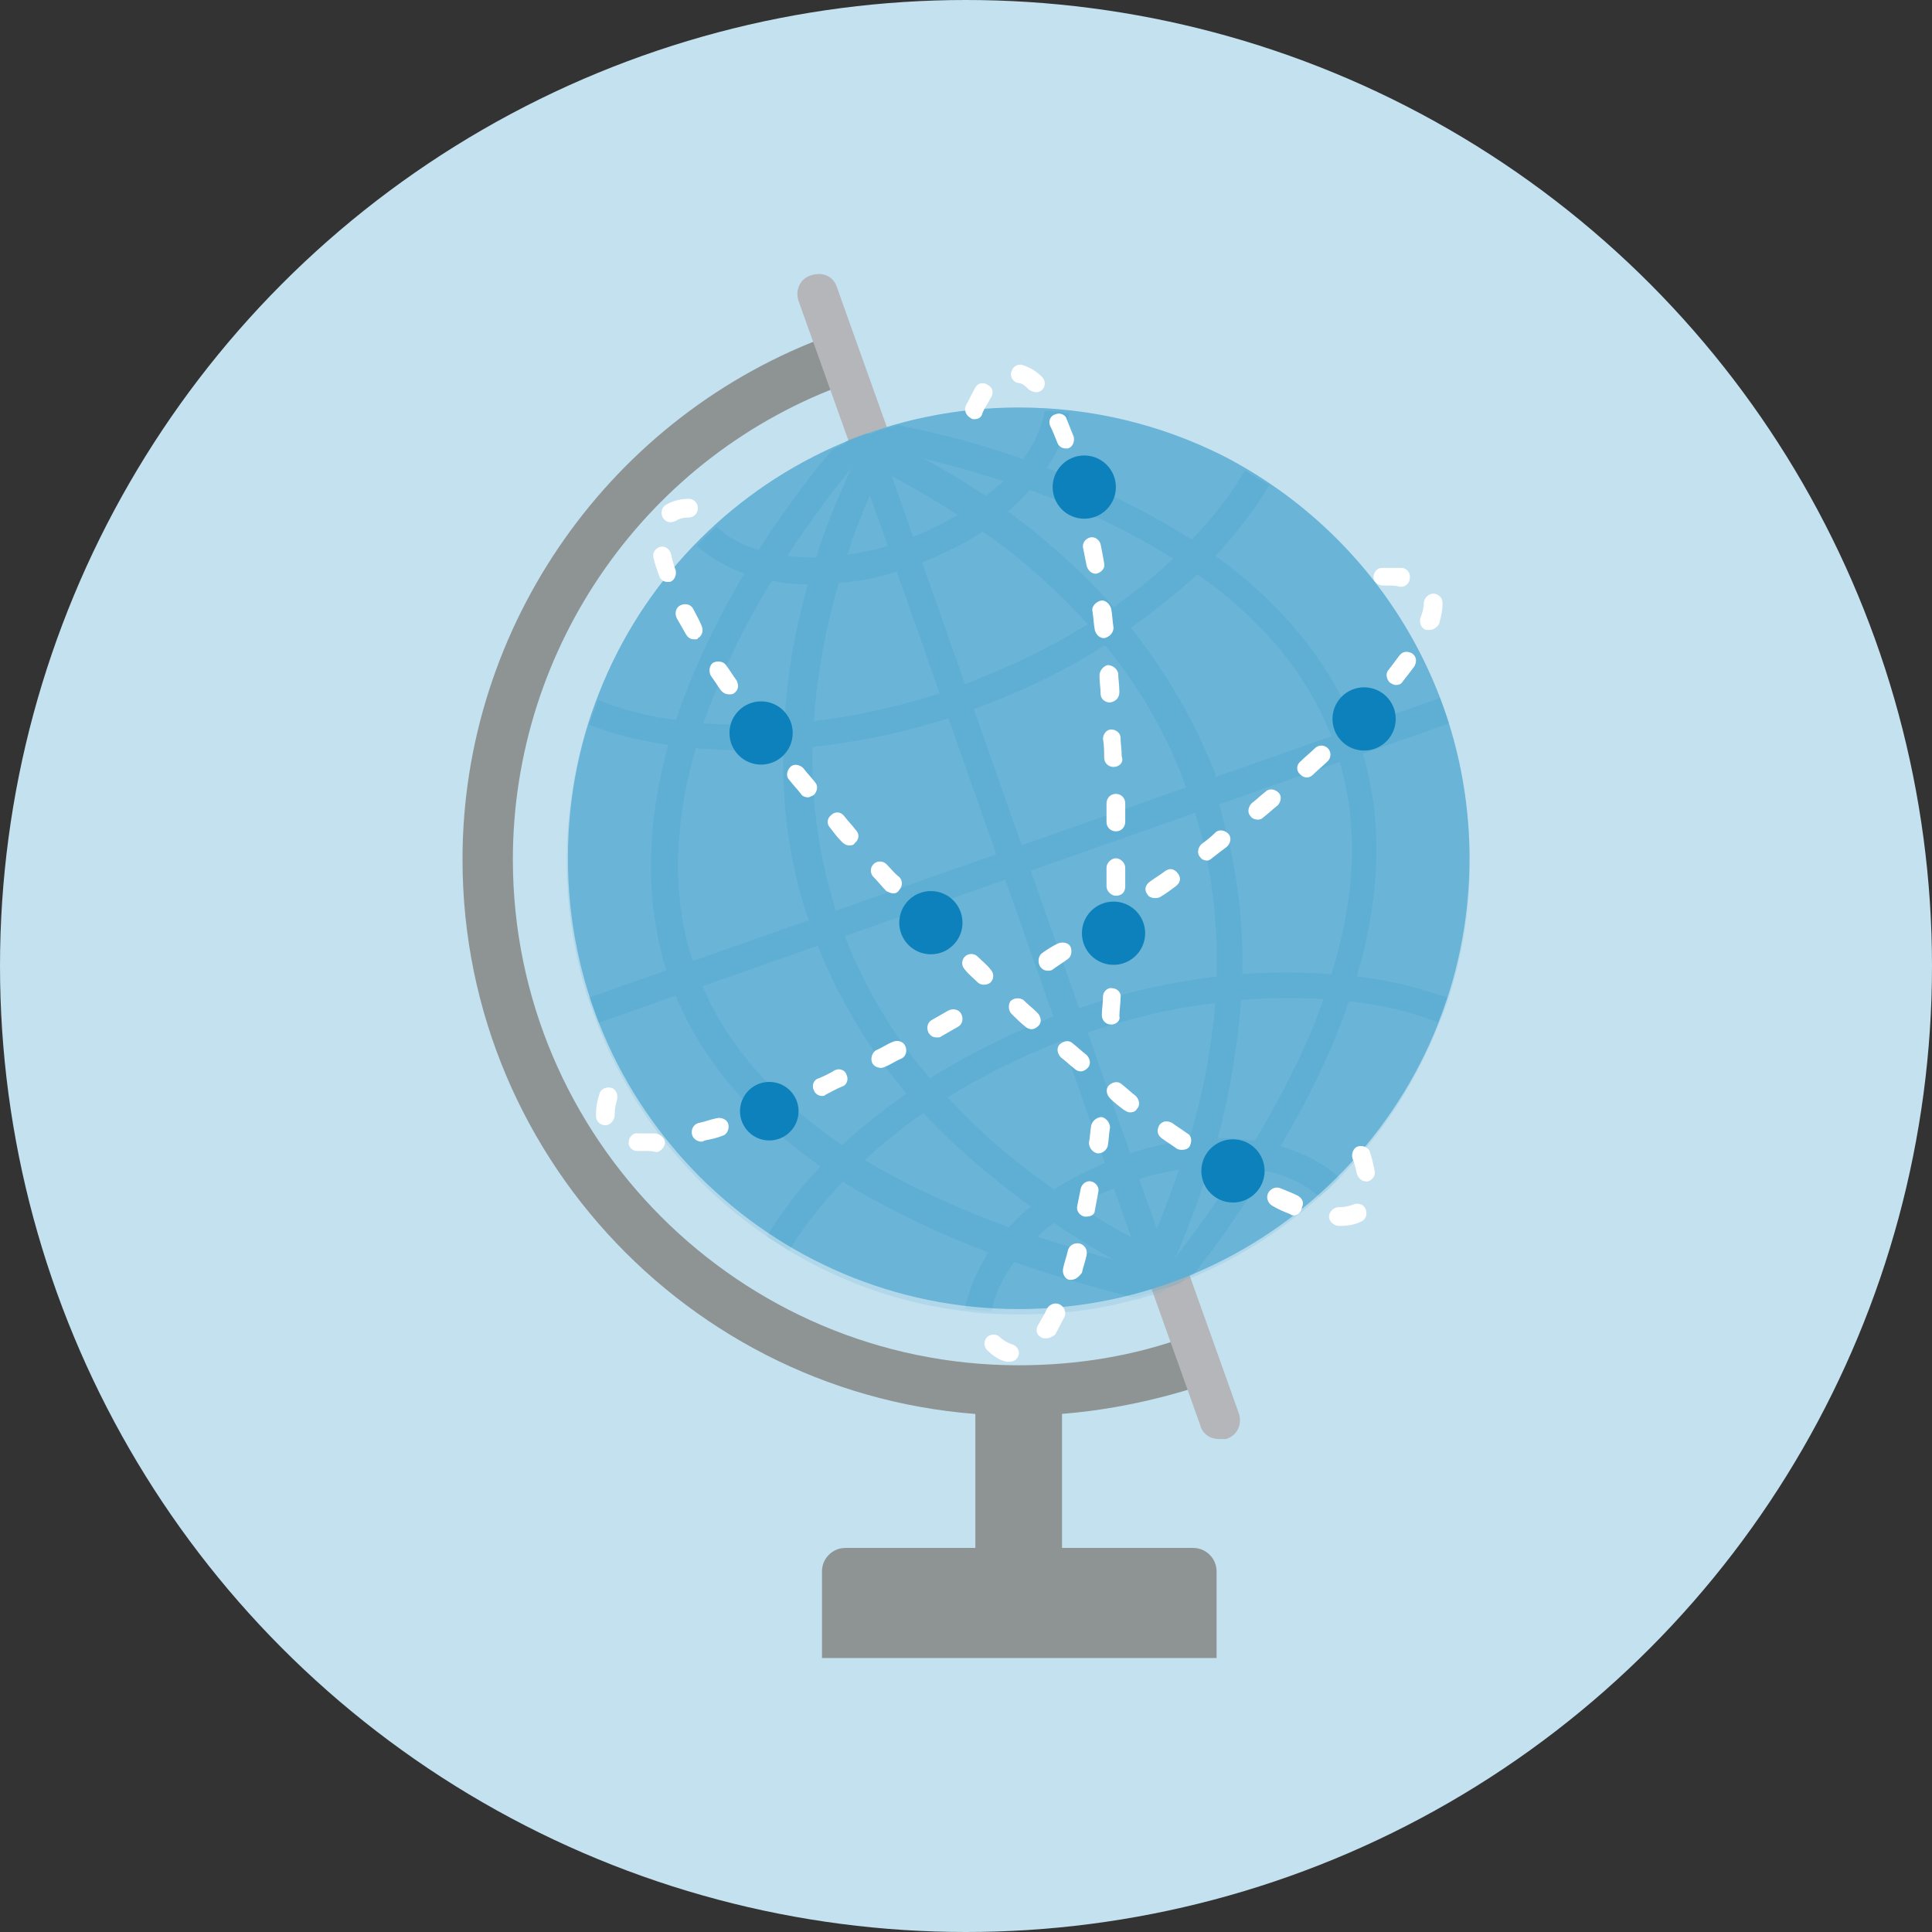 <?xml version="1.0" encoding="utf-8"?>
<!-- Generator: Adobe Illustrator 18.1.0, SVG Export Plug-In . SVG Version: 6.00 Build 0)  -->
<!DOCTYPE svg PUBLIC "-//W3C//DTD SVG 1.1//EN" "http://www.w3.org/Graphics/SVG/1.1/DTD/svg11.dtd">
<svg version="1.1" id="Layer_1" xmlns="http://www.w3.org/2000/svg" xmlns:xlink="http://www.w3.org/1999/xlink" x="0px" y="0px"
	 viewBox="0 0 165 165" enable-background="new 0 0 165 165" xml:space="preserve">
<rect x="0" y="0" width="165" height="165" fill="#333333" stroke="none"/>
<g>
	<g>
		<circle fill="#C3E1EF" cx="82.5" cy="82.5" r="82.5"/>
	</g>
</g>
<g>
	<g>
		<g>
			<g>
				<g>
					<g>
						<g>
							<path fill="#8E9394" d="M87,120.9c-26.2,0-47.5-21.3-47.5-47.5c0-20,12.7-38,31.5-44.8l1.5,4.1
								c-17.2,6.1-28.7,22.5-28.7,40.7c0,23.8,19.4,43.2,43.2,43.2c5,0,9.9-0.8,14.5-2.5l1.5,4.1C97.9,119.9,92.5,120.9,87,120.9z"
								/>
						</g>
					</g>
				</g>
				<g>
					<g>
						<rect x="83.3" y="118.3" fill="#8E9394" width="7.4" height="13.9"/>
					</g>
				</g>
				<g>
					<g>
						<path fill="#8E9394" d="M103.8,141.6H70.2v-7.4c0-1.1,0.9-2,2-2h29.7c1.1,0,2,0.9,2,2V141.6z"/>
					</g>
				</g>
				<g>
					<g>
						<path fill="#B5B6B9" d="M104.1,122.9c-0.7,0-1.4-0.4-1.6-1.2L68.2,25.7c-0.3-0.9,0.1-1.9,1.1-2.2s1.9,0.1,2.2,1.1l34.3,96.1
							c0.3,0.9-0.1,1.9-1.1,2.2C104.5,122.9,104.3,122.9,104.1,122.9z"/>
					</g>
				</g>
				<g>
					<g>
						<path fill="#69B4D7" d="M104.4,38.9c12.5,6.4,21.1,19.4,21.1,34.4c0,21.3-17.3,38.5-38.5,38.5S48.5,94.6,48.5,73.3
							S65.7,34.8,87,34.8C93.3,34.8,99.2,36.3,104.4,38.9"/>
					</g>
				</g>
			</g>
			<g opacity="0.2">
				<g>
					<g>
						<g>
							<path fill="#69B4D7" d="M123.3,60.8c0.1,0.4,0.3,0.7,0.4,1.1c2.5,7.9,2.4,16,0,23.4c-0.2,0.7-0.5,1.4-0.8,2.1
								c-1.9,4.9-4.8,9.4-8.5,13.2c-0.5,0.5-1.1,1.1-1.7,1.6c-3.1,2.8-6.8,5.2-10.9,6.9c0,0,0,0,0,0c-0.2,0.1-0.5,0.2-0.7,0.3
								c-0.2,0.1-0.4,0.2-0.6,0.3c-0.2,0.1-0.5,0.2-0.7,0.3c-0.1,0-0.1,0-0.2,0.1l0,0c0,0-0.1,0-0.1,0.1c-0.1,0-0.1,0-0.2,0.1
								c-0.1,0-0.1,0.1-0.2,0.1c-0.2,0.1-0.5,0.2-0.7,0.2c-0.2,0.1-0.5,0.1-0.7,0.2c-0.3,0.1-0.5,0.2-0.8,0.2c0,0,0,0,0,0
								c-4,1.1-8,1.4-12,1.2c-0.8,0-1.5-0.1-2.3-0.2c-5.3-0.6-10.3-2.3-14.9-5c-0.7-0.4-1.3-0.8-1.9-1.2C59.2,101.4,54,95.1,51,87.4
								c-0.1-0.4-0.3-0.7-0.4-1.1c-0.1-0.4-0.3-0.7-0.4-1.1c-2.5-7.9-2.3-16,0-23.4c0.2-0.7,0.5-1.4,0.8-2.1
								c1.9-4.9,4.8-9.4,8.5-13.2c0.5-0.5,1.1-1.1,1.7-1.6c2.9-2.6,6.2-4.8,9.8-6.4c0.3-0.2,0.7-0.3,1.1-0.5
								c0.2-0.1,0.4-0.2,0.7-0.3c0.2-0.1,0.5-0.2,0.7-0.3c0.1,0,0.2-0.1,0.3-0.1c0,0,0,0,0,0c0,0,0,0,0,0c0.1,0,0.2-0.1,0.3-0.1
								c0.2-0.1,0.5-0.2,0.7-0.2c0.2-0.1,0.4-0.1,0.7-0.2c0.3-0.1,0.7-0.2,1-0.3c0,0,0,0,0,0c4.2-1.2,8.4-1.6,12.6-1.4
								c0.8,0,1.5,0.1,2.3,0.2c5.3,0.6,10.3,2.3,14.9,5c0.7,0.4,1.3,0.8,1.9,1.2c6.5,4.3,11.7,10.5,14.7,18.2
								C123.1,60,123.2,60.4,123.3,60.8z"/>
						</g>
					</g>
				</g>
				<g>
					<g>
						<g>
							
								<rect x="48.1" y="72.5" transform="matrix(-0.332 -0.943 0.943 -0.332 45.875 179.828)" fill="#3699C9" width="77.1" height="2.3"/>
						</g>
					</g>
				</g>
				<g>
					<g>
						<g>
							<path fill="#3699C9" d="M89.2,35.1c-0.2,1.4-0.9,2.9-1.9,4.2c-0.5,0.7-1.1,1.3-1.7,1.9c-0.6,0.5-1.2,1-1.8,1.5
								c-0.7,0.5-1.4,1-2.2,1.4c-1.1,0.6-2.2,1.2-3.5,1.7c-0.2,0.1-0.5,0.2-0.7,0.3c-0.5,0.2-1,0.3-1.5,0.5
								c-1.2,0.4-2.5,0.6-3.7,0.8c-0.9,0.1-1.7,0.2-2.6,0.2c-0.8,0-1.5,0-2.2-0.1c-0.9-0.1-1.7-0.3-2.5-0.5c-1.5-0.4-2.7-1.1-3.7-2
								c-0.6,0.5-1.1,1-1.7,1.6c1.1,1,2.5,1.8,4.1,2.4c0.8,0.3,1.5,0.5,2.4,0.6c0.9,0.2,1.9,0.3,2.9,0.3c0.8,0,1.7,0,2.5-0.1
								c1.7-0.1,3.4-0.4,5.2-1c0.5-0.1,1-0.3,1.5-0.5c0.2-0.1,0.5-0.2,0.7-0.3c1.8-0.7,3.4-1.5,4.8-2.4c0.7-0.5,1.4-1,2-1.5
								c0.8-0.7,1.6-1.4,2.2-2.1c0.6-0.6,1.1-1.3,1.5-1.9c1.1-1.6,1.8-3.2,2-4.8C90.7,35.2,90,35.1,89.2,35.1z"/>
						</g>
					</g>
				</g>
				<g>
					<g>
						<g>
							<path fill="#3699C9" d="M106.3,40.2c-1.2,2.1-2.8,4.1-4.6,6c-0.5,0.6-1.1,1.1-1.7,1.7c-1.6,1.5-3.4,2.9-5.4,4.3
								c-0.7,0.4-1.3,0.9-2,1.3c-3.1,1.9-6.5,3.5-10.1,4.9c-0.2,0.1-0.5,0.2-0.7,0.3c-0.5,0.2-1,0.3-1.5,0.5
								c-3.7,1.2-7.4,2-10.9,2.4c-0.8,0.1-1.6,0.2-2.4,0.2c-2.3,0.2-4.6,0.1-6.8,0c-0.8-0.1-1.6-0.2-2.4-0.3
								c-2.4-0.3-4.7-0.9-6.7-1.7c-0.3,0.7-0.5,1.4-0.8,2.1c2.1,0.8,4.4,1.4,6.8,1.7c0.8,0.1,1.6,0.2,2.4,0.3
								c2.4,0.2,4.9,0.3,7.4,0.1c0.8,0,1.6-0.1,2.4-0.2c3.8-0.4,7.8-1.2,11.8-2.5c0.5-0.2,1-0.3,1.5-0.5c0.2-0.1,0.5-0.2,0.7-0.3
								c3.9-1.4,7.6-3.2,10.9-5.3c0.7-0.4,1.3-0.9,2-1.3c2.1-1.5,4.1-3.1,5.9-4.7c0.6-0.5,1.1-1.1,1.7-1.7c1.8-2,3.4-4,4.6-6.1
								C107.6,41,107,40.6,106.3,40.2z"/>
						</g>
					</g>
				</g>
				<g>
					<g>
						<g>
							<path fill="#3699C9" d="M115.9,83.4c-0.8-0.1-1.6-0.2-2.4-0.2c-2.4-0.2-4.9-0.2-7.4,0c-0.8,0.1-1.6,0.1-2.3,0.2
								c-3.8,0.5-7.7,1.3-11.6,2.7c-0.2,0.1-0.5,0.2-0.7,0.2c-0.5,0.2-1,0.3-1.5,0.5c-3.8,1.5-7.4,3.3-10.6,5.3
								c-0.7,0.4-1.3,0.9-2,1.3c-2.1,1.5-4,3-5.7,4.6c-0.6,0.6-1.1,1.1-1.7,1.7c-1.8,1.9-3.3,3.9-4.5,5.9c0.6,0.4,1.3,0.8,1.9,1.2
								c1.2-2,2.7-3.9,4.5-5.8c0.5-0.6,1.1-1.1,1.7-1.7c1.6-1.5,3.3-2.9,5.2-4.2c0.6-0.4,1.3-0.9,2-1.3c3-1.9,6.3-3.5,9.8-4.9
								c0.5-0.2,1-0.4,1.5-0.5c0.2-0.1,0.5-0.2,0.7-0.2c3.6-1.2,7.2-2.1,10.7-2.5c0.8-0.1,1.6-0.2,2.4-0.3c2.3-0.2,4.6-0.2,6.8-0.1
								c0.8,0,1.6,0.1,2.4,0.2c2.8,0.3,5.4,0.9,7.7,1.8c0.3-0.7,0.5-1.4,0.8-2.1C121.3,84.4,118.7,83.7,115.9,83.4z"/>
						</g>
					</g>
				</g>
				<g>
					<g>
						<g>
							<path fill="#3699C9" d="M109.4,97.9c-0.8-0.2-1.6-0.4-2.4-0.5c-1-0.1-2-0.2-3-0.2c-0.8,0-1.6,0.1-2.5,0.2
								c-1.6,0.2-3.3,0.5-4.9,1.1c-0.2,0.1-0.5,0.2-0.7,0.2c-0.5,0.2-1,0.4-1.5,0.6c-1.6,0.7-3,1.4-4.4,2.3c-0.7,0.5-1.4,0.9-2,1.5
								c-0.8,0.6-1.5,1.3-2.1,2c-0.6,0.6-1.1,1.3-1.5,1.9c-1,1.6-1.7,3.2-2,4.8c0.8,0.1,1.5,0.2,2.3,0.2c0.2-1.4,0.9-2.8,1.9-4.2
								c0.5-0.6,1-1.3,1.7-1.9c0.5-0.5,1.1-1,1.7-1.5c0.7-0.5,1.4-1,2.1-1.4c0.9-0.6,2-1.1,3-1.5c0.5-0.2,1-0.4,1.5-0.6
								c0.2-0.1,0.5-0.2,0.7-0.2c1.1-0.4,2.3-0.6,3.4-0.8c0.9-0.1,1.7-0.2,2.5-0.3c0.8,0,1.6,0,2.4,0c0.9,0.1,1.7,0.2,2.5,0.4
								c1.9,0.4,3.4,1.2,4.6,2.2c0.6-0.5,1.1-1,1.7-1.6C113.1,99.4,111.4,98.5,109.4,97.9z"/>
						</g>
					</g>
				</g>
				<g>
					<g>
						<g>
							
								<rect x="48.5" y="72.4" transform="matrix(0.943 -0.332 0.332 0.943 -19.473 33.031)" fill="#3699C9" width="77.1" height="2.3"/>
						</g>
					</g>
				</g>
				<g>
					<g>
						<g>
							<path fill="#3699C9" d="M101.6,108.4l-0.5,1c-0.2,0.1-0.4,0.2-0.6,0.3l0,0l-0.9,0.3l0,0l0,0c-0.1,0-0.2-0.1-0.2-0.1
								c-0.1,0-0.1-0.1-0.2-0.1c-0.4-0.2-0.9-0.4-1.3-0.7c-0.2-0.1-0.4-0.2-0.6-0.3c-0.3-0.2-0.6-0.3-0.9-0.5
								c-2.2-1.2-4.4-2.5-6.3-3.8c-0.7-0.5-1.3-0.9-2-1.4c-3.4-2.5-6.5-5.1-9.1-7.9c-0.5-0.6-1-1.2-1.5-1.7
								c-3.3-3.9-5.8-8.1-7.6-12.6c-0.3-0.7-0.5-1.5-0.8-2.2c-0.1-0.4-0.3-0.8-0.4-1.2c-1.4-4.6-1.9-9.1-1.8-13.4
								c0-0.8,0-1.6,0.1-2.3c0.2-4.3,1-8.4,2-11.9c0.2-0.8,0.4-1.6,0.7-2.3c0.8-2.6,1.8-4.9,2.6-6.7c0.2-0.5,0.4-0.9,0.6-1.3
								c0.1-0.2,0.2-0.5,0.3-0.7c0.2-0.4,0.4-0.8,0.6-1.1c0.1-0.1,0.1-0.2,0.2-0.3c0,0,0,0,0,0l0,0l1.1-0.4l0,0
								c0.2-0.1,0.4-0.1,0.7-0.2l1,0.6c0,0-0.2,0.4-0.6,1c-0.1,0.1-0.1,0.2-0.2,0.3c-0.1,0.1-0.1,0.2-0.2,0.3
								c-0.2,0.4-0.5,0.9-0.7,1.5c-0.2,0.5-0.5,1-0.7,1.5c-0.7,1.5-1.4,3.3-2.1,5.4c-0.3,0.8-0.5,1.6-0.7,2.4
								c-1,3.4-1.8,7.4-2.1,11.7c-0.1,0.8-0.1,1.5-0.1,2.3c-0.1,4.1,0.4,8.5,1.7,12.9c0.1,0.4,0.2,0.7,0.3,1.1
								c0.2,0.7,0.5,1.5,0.8,2.2c1.7,4.3,4.1,8.4,7.3,12.1c0.5,0.6,1,1.2,1.6,1.7c2.6,2.8,5.6,5.4,9.1,7.8c0.7,0.5,1.4,1,2.1,1.4
								c1.4,0.9,3,1.9,4.6,2.7c0.5,0.3,1,0.6,1.5,0.8c0.5,0.3,1,0.5,1.5,0.8c0.1,0.1,0.2,0.1,0.3,0.2c0.1,0,0.1,0.1,0.2,0.1
								C100.7,107.9,101.2,108.1,101.6,108.4z"/>
						</g>
					</g>
				</g>
				<g>
					<g>
						<g>
							<path fill="#3699C9" d="M104.1,68.7c1.4,4.6,2.1,9.4,2,14.4c0,0.8,0,1.6-0.1,2.3c-0.3,3.8-0.9,7.7-2,11.8
								c-0.2,0.8-0.4,1.5-0.7,2.3c-0.7,2.4-1.6,4.7-2.6,7.2c-0.1,0.3-0.3,0.6-0.4,0.9c-0.1,0.2-0.2,0.4-0.3,0.6
								c-0.2,0.4-0.4,0.9-0.6,1.3c0,0.1-0.1,0.1-0.1,0.2c0,0.1-0.1,0.2-0.1,0.2c0,0,0,0,0,0l-0.9,0.3l0,0c-0.2,0.1-0.5,0.1-0.7,0.2
								l-1-0.5c0.2-0.5,0.4-0.9,0.6-1.4c0-0.1,0.1-0.2,0.1-0.2c0.1-0.1,0.1-0.2,0.2-0.4c0.2-0.5,0.5-1,0.7-1.6
								c0.2-0.5,0.5-1.1,0.7-1.6c0.7-1.7,1.3-3.4,1.9-5.1c0.3-0.8,0.5-1.6,0.8-2.4c1.2-4,1.9-7.9,2.2-11.7c0.1-0.8,0.1-1.6,0.1-2.4
								c0.1-4.9-0.5-9.5-1.9-13.9c-0.2-0.7-0.5-1.5-0.8-2.2c-0.1-0.4-0.3-0.7-0.4-1.1c-1.7-4.2-4-7.9-6.6-11c-0.5-0.6-1-1.2-1.5-1.8
								l0,0c-2.9-3.2-6-5.8-8.9-7.8c-0.7-0.5-1.4-1-2.1-1.4c-1.9-1.2-3.6-2.2-5.1-3c-0.5-0.3-1-0.5-1.5-0.8
								c-0.6-0.3-1.1-0.5-1.5-0.7c-0.1,0-0.2-0.1-0.3-0.1c-0.1-0.1-0.2-0.1-0.4-0.2c-0.7-0.3-1-0.4-1.1-0.4l0.4-1
								c0.2-0.1,0.4-0.2,0.7-0.3l0,0l1.1-0.4l0,0c0,0,0,0,0.1,0c0.1,0,0.2,0.1,0.3,0.1c0.3,0.1,0.7,0.3,1.2,0.5
								c0.2,0.1,0.4,0.2,0.7,0.3c0.4,0.2,0.8,0.4,1.3,0.6c1.8,0.9,4.1,2.2,6.5,3.8c0.6,0.4,1.3,0.9,2,1.4c2.9,2.1,6,4.8,8.9,8
								c0.5,0.6,1,1.2,1.5,1.8c2.6,3.3,5,7.1,6.8,11.4c0.2,0.4,0.3,0.8,0.5,1.2C103.7,67.3,103.9,68,104.1,68.7z"/>
						</g>
					</g>
				</g>
				<g>
					<g>
						<g>
							<path fill="#3699C9" d="M116.4,64.4c1.7,5.7,1.5,12.1-0.5,18.9c-0.2,0.7-0.4,1.5-0.7,2.2c-1.3,3.9-3.3,8.1-5.8,12.3
								c-0.4,0.7-0.8,1.4-1.2,2c-1.8,3-3.9,6-6.3,9.1c0,0,0,0,0,0c-0.2,0.1-0.5,0.2-0.7,0.3c-0.2,0.1-0.4,0.2-0.6,0.3l0,0l-0.7,0.3
								l-0.3-0.3l-0.2-0.2l-0.3-0.3c0.1-0.1,0.1-0.1,0.2-0.2c0.3-0.4,0.6-0.7,0.9-1.1c0.1-0.1,0.1-0.2,0.2-0.3
								c0.2-0.3,0.4-0.5,0.6-0.8c1.8-2.4,3.5-4.8,5-7.2c0.5-0.7,0.9-1.5,1.3-2.2c2.5-4.2,4.5-8.2,5.8-12.1c0.3-0.8,0.5-1.5,0.7-2.2
								c2-6.5,2.2-12.5,0.6-17.9c-0.2-0.8-0.5-1.5-0.7-2.2c0-0.1-0.1-0.1-0.1-0.2c-2.3-5.7-6.5-10.2-11.4-13.6
								c-0.6-0.5-1.3-0.9-2-1.3c-4-2.5-8.2-4.4-12.1-5.8l0,0c-0.8-0.3-1.6-0.6-2.4-0.8c-3.3-1.1-6.2-1.8-8.3-2.3
								c-0.5-0.1-1-0.2-1.4-0.3c-0.1,0-0.2,0-0.3-0.1c-0.6-0.1-1.1-0.2-1.3-0.2l0,0c-0.1,0-0.2,0-0.2,0l0-0.3l0.1-0.5l0-0.3l0.7-0.3
								l0,0c0.2-0.1,0.4-0.1,0.7-0.2c0.3-0.1,0.7-0.2,1-0.3c0,0,0,0,0,0c2.3,0.5,6.2,1.3,10.6,2.9c0.7,0.2,1.5,0.5,2.2,0.8
								c0.7,0.3,1.4,0.6,2.2,0.9c3.7,1.5,7.1,3.3,10.1,5.2c0.7,0.4,1.3,0.9,1.9,1.3c5.7,4.1,9.7,9,11.9,14.4c0,0.1,0.1,0.2,0.1,0.3
								C115.9,63,116.2,63.7,116.4,64.4z"/>
						</g>
					</g>
				</g>
				<g>
					<g>
						<g>
							<path fill="#3699C9" d="M99.3,109l-0.1,0.4l-0.1,0.3l-0.1,0.4l0,0l-0.7,0.3l0,0c-0.2,0.1-0.5,0.1-0.7,0.2
								c-0.3,0.1-0.5,0.2-0.8,0.2c0,0,0,0,0,0c-3.6-0.9-7-1.9-10.1-3c-0.7-0.3-1.5-0.5-2.2-0.8c-4.7-1.8-8.8-3.8-12.4-6
								c-0.7-0.4-1.3-0.8-1.9-1.3c-6-4.2-10.2-9.1-12.5-14.7c-0.3-0.7-0.6-1.5-0.8-2.2c0-0.1-0.1-0.2-0.1-0.3
								c-1.7-5.7-1.6-12.1,0.3-19c0.2-0.7,0.4-1.5,0.7-2.2c1.1-3.3,2.6-6.6,4.5-10.1c0.5-0.8,0.9-1.7,1.4-2.4c0.4-0.7,0.8-1.3,1.2-2
								c2.4-3.7,4.7-6.7,6.2-8.4c0.3-0.2,0.7-0.3,1.1-0.5c0.2-0.1,0.4-0.2,0.7-0.3l0,0l0.7-0.3l0,0l0.2,0.2l0.4,0.4l0.2,0.2
								c0,0,0,0.1-0.1,0.1l0,0c-0.2,0.2-0.5,0.5-0.9,1c-0.1,0.1-0.1,0.1-0.2,0.2c-0.3,0.3-0.6,0.7-1,1.2c-1.3,1.6-3,3.9-4.8,6.6l0,0
								c-0.4,0.7-0.9,1.4-1.3,2.1c-2.2,3.5-4.3,7.7-5.9,12.1c-0.3,0.7-0.5,1.5-0.7,2.2c-1.7,5.8-2.3,12.1-0.5,18
								c0,0.1,0,0.1,0.1,0.2c0.2,0.7,0.5,1.5,0.8,2.2c2.2,5.3,6.2,9.8,12,13.8c0.6,0.4,1.3,0.9,2,1.3c3.5,2.1,7.6,4,12.2,5.7
								c0.8,0.3,1.6,0.6,2.4,0.8c2.5,0.8,5.2,1.6,8,2.4c0.3,0.1,0.7,0.2,1,0.2c0.1,0,0.2,0.1,0.3,0.1c0.4,0.1,0.9,0.2,1.3,0.3
								C99.1,109,99.2,109,99.3,109z"/>
						</g>
					</g>
				</g>
			</g>
		</g>
	</g>
	<g>
		<path fill="#FFFFFF" d="M86.2,116.3c-0.1,0-0.1,0-0.2,0c-0.6-0.1-1.2-0.5-1.7-1c-0.3-0.3-0.3-0.8,0-1.1c0.3-0.3,0.8-0.3,1.1,0
			c0.3,0.3,0.7,0.5,1,0.6c0.4,0.1,0.7,0.5,0.6,0.9C86.9,116.1,86.6,116.3,86.2,116.3z M89.3,114.3c-0.1,0-0.3,0-0.4-0.1
			c-0.4-0.2-0.5-0.7-0.2-1.1c0.2-0.4,0.5-0.8,0.7-1.3c0.2-0.4,0.7-0.6,1.1-0.4c0.4,0.2,0.6,0.7,0.4,1.1c-0.3,0.5-0.5,1-0.8,1.5
			C89.8,114.2,89.6,114.3,89.3,114.3z M91.5,109.3c-0.1,0-0.2,0-0.2,0c-0.4-0.1-0.6-0.6-0.5-1c0.1-0.5,0.3-1,0.4-1.5
			c0.1-0.4,0.5-0.7,1-0.6c0.4,0.1,0.7,0.5,0.6,1c-0.1,0.5-0.3,1-0.4,1.5C92.1,109.1,91.8,109.3,91.5,109.3z M92.8,103.9
			c-0.1,0-0.1,0-0.2,0c-0.4-0.1-0.7-0.5-0.6-0.9c0.1-0.5,0.2-1,0.3-1.5c0.1-0.4,0.5-0.7,0.9-0.6c0.4,0.1,0.7,0.5,0.6,0.9
			c-0.1,0.5-0.2,1.1-0.3,1.6C93.5,103.7,93.2,103.9,92.8,103.9z M93.8,98.5c0,0-0.1,0-0.1,0c-0.4-0.1-0.7-0.5-0.7-0.9
			c0.1-0.5,0.1-1,0.2-1.5c0.1-0.4,0.5-0.7,0.9-0.7c0.4,0.1,0.7,0.5,0.7,0.9c-0.1,0.5-0.1,1.1-0.2,1.6C94.5,98.2,94.2,98.5,93.8,98.5
			z M94.9,87.5C94.9,87.5,94.9,87.5,94.9,87.5c-0.5,0-0.8-0.4-0.8-0.8c0-0.5,0.1-1,0.1-1.6c0-0.4,0.4-0.8,0.8-0.7
			c0.4,0,0.8,0.4,0.7,0.8c0,0.5-0.1,1.1-0.1,1.6C95.7,87.2,95.3,87.5,94.9,87.5z M95.2,82C95.2,82,95.2,82,95.2,82
			c-0.5,0-0.8-0.4-0.8-0.8c0-0.5,0-1,0.1-1.6c0-0.4,0.4-0.8,0.8-0.8c0.4,0,0.8,0.4,0.8,0.8c0,0.5,0,1.1-0.1,1.6
			C96,81.7,95.6,82,95.2,82z M95.3,76.5C95.3,76.5,95.3,76.5,95.3,76.5c-0.4,0-0.8-0.4-0.8-0.8c0-0.5,0-1,0-1.6
			c0-0.4,0.4-0.8,0.8-0.8c0,0,0,0,0,0c0.4,0,0.8,0.4,0.8,0.8c0,0.5,0,1.1,0,1.6C96.1,76.2,95.8,76.5,95.3,76.5z M95.3,71
			c-0.4,0-0.8-0.3-0.8-0.8c0-0.5,0-1,0-1.6c0-0.4,0.3-0.8,0.8-0.8c0.4,0,0.8,0.3,0.8,0.8c0,0.5,0,1.1,0,1.6
			C96.1,70.6,95.8,71,95.3,71C95.3,71,95.3,71,95.3,71z M95.1,65.5c-0.4,0-0.8-0.3-0.8-0.8c0-0.5,0-1-0.1-1.6c0-0.4,0.3-0.8,0.7-0.8
			c0.4,0,0.8,0.3,0.8,0.7c0,0.5,0.1,1,0.1,1.6C96,65.1,95.6,65.5,95.1,65.5C95.2,65.5,95.2,65.5,95.1,65.5z M94.8,60
			c-0.4,0-0.8-0.3-0.8-0.7c0-0.5-0.1-1-0.1-1.6c0-0.4,0.3-0.8,0.7-0.9c0.4,0,0.8,0.3,0.9,0.7c0,0.5,0.1,1,0.1,1.6
			C95.6,59.6,95.3,59.9,94.8,60C94.9,60,94.8,60,94.8,60z M94.3,54.5c-0.4,0-0.7-0.3-0.8-0.7c-0.1-0.5-0.1-1-0.2-1.6
			c-0.1-0.4,0.3-0.8,0.7-0.9c0.4-0.1,0.8,0.3,0.9,0.7c0.1,0.5,0.1,1,0.2,1.6C95.1,54,94.8,54.4,94.3,54.5
			C94.4,54.5,94.3,54.5,94.3,54.5z M93.6,49c-0.4,0-0.7-0.3-0.8-0.7c-0.1-0.5-0.2-1-0.3-1.5c-0.1-0.4,0.2-0.8,0.6-0.9
			c0.4-0.1,0.8,0.2,0.9,0.6c0.1,0.5,0.2,1,0.3,1.6c0.1,0.4-0.2,0.8-0.7,0.9C93.6,49,93.6,49,93.6,49z M92.5,43.6
			c-0.4,0-0.7-0.2-0.8-0.6c-0.1-0.5-0.2-1-0.4-1.5c-0.1-0.4,0.1-0.8,0.6-1c0.4-0.1,0.8,0.1,1,0.6c0.1,0.5,0.3,1,0.4,1.6
			c0.1,0.4-0.2,0.8-0.6,0.9C92.6,43.6,92.6,43.6,92.5,43.6z M91,38.3c-0.3,0-0.6-0.2-0.7-0.5c-0.2-0.5-0.4-1-0.6-1.4
			c-0.2-0.4,0-0.9,0.4-1c0.4-0.2,0.9,0,1,0.4c0.2,0.5,0.4,1,0.6,1.5c0.1,0.4-0.1,0.9-0.5,1C91.2,38.3,91.1,38.3,91,38.3z M83.2,35.8
			c-0.1,0-0.2,0-0.3-0.1c-0.4-0.2-0.6-0.7-0.4-1.1c0.3-0.5,0.5-1,0.8-1.5c0.2-0.4,0.7-0.5,1.1-0.2c0.4,0.2,0.5,0.7,0.2,1.1
			c-0.2,0.4-0.5,0.8-0.7,1.3C83.8,35.7,83.5,35.8,83.2,35.8z M88.5,33.5c-0.2,0-0.4-0.1-0.6-0.2c-0.3-0.3-0.6-0.6-1-0.6
			c-0.4-0.1-0.7-0.6-0.5-1c0.1-0.4,0.6-0.7,1-0.5c0.6,0.2,1.1,0.5,1.6,1c0.3,0.3,0.3,0.8,0,1.1C88.9,33.4,88.7,33.5,88.5,33.5z"/>
	</g>
	<g>
		<path fill="#FFFFFF" d="M114.4,104.7L114.4,104.7c-0.5,0-0.9-0.4-0.9-0.8c0-0.4,0.4-0.8,0.8-0.8c0,0,0,0,0,0l0.1,0
			c0.4,0,0.8-0.1,1.1-0.2c0.4-0.2,0.9-0.1,1.1,0.3c0.2,0.4,0.1,0.9-0.3,1.1C115.7,104.6,115.1,104.7,114.4,104.7z M110.5,103.8
			c-0.1,0-0.2,0-0.3-0.1c-0.5-0.2-1-0.4-1.5-0.7c-0.4-0.2-0.6-0.7-0.4-1.1c0.2-0.4,0.7-0.6,1.1-0.4c0.5,0.2,1,0.4,1.4,0.6
			c0.4,0.2,0.6,0.6,0.4,1C111.1,103.6,110.8,103.8,110.5,103.8z M105.6,101.3c-0.1,0-0.3,0-0.4-0.1c-0.4-0.3-0.9-0.5-1.4-0.8
			c-0.4-0.2-0.5-0.7-0.2-1.1c0.2-0.4,0.7-0.5,1.1-0.2c0.5,0.3,0.9,0.6,1.3,0.8c0.4,0.2,0.5,0.7,0.3,1.1
			C106.1,101.1,105.9,101.3,105.6,101.3z M116.7,100.9c-0.4,0-0.7-0.3-0.8-0.6c-0.1-0.4-0.2-0.9-0.4-1.4c-0.1-0.4,0.1-0.9,0.5-1
			c0.4-0.1,0.9,0.1,1,0.5c0.2,0.6,0.3,1.1,0.4,1.6c0.1,0.4-0.2,0.8-0.6,0.9C116.9,100.9,116.8,100.9,116.7,100.9z M101,98.2
			c-0.2,0-0.3,0-0.5-0.1c-0.4-0.3-0.9-0.6-1.3-0.9c-0.4-0.3-0.4-0.7-0.2-1.1c0.3-0.4,0.7-0.4,1.1-0.2c0.4,0.3,0.9,0.6,1.3,0.9
			c0.4,0.2,0.4,0.7,0.2,1.1C101.5,98.1,101.2,98.2,101,98.2z M96.5,95c-0.2,0-0.3-0.1-0.5-0.2c-0.4-0.3-0.8-0.6-1.2-1
			c-0.3-0.3-0.4-0.8-0.1-1.1c0.3-0.3,0.8-0.4,1.1-0.1c0.4,0.3,0.8,0.7,1.2,1c0.3,0.3,0.4,0.8,0.1,1.1C97,94.9,96.8,95,96.5,95z
			 M92.3,91.5c-0.2,0-0.4-0.1-0.5-0.2c-0.4-0.3-0.8-0.7-1.2-1c-0.3-0.3-0.4-0.8-0.1-1.1c0.3-0.3,0.8-0.4,1.1-0.1
			c0.4,0.3,0.8,0.7,1.2,1c0.3,0.3,0.4,0.8,0.1,1.1C92.7,91.4,92.5,91.5,92.3,91.5z M88.1,87.9c-0.2,0-0.4-0.1-0.5-0.2
			c-0.4-0.3-0.8-0.7-1.2-1.1c-0.3-0.3-0.3-0.8-0.1-1.1c0.3-0.3,0.8-0.3,1.1-0.1c0.4,0.4,0.8,0.7,1.2,1.1c0.3,0.3,0.4,0.8,0.1,1.1
			C88.5,87.8,88.3,87.9,88.1,87.9z M84,84.1c-0.2,0-0.4-0.1-0.5-0.2c-0.4-0.4-0.8-0.7-1.1-1.1c-0.3-0.3-0.3-0.8,0-1.1
			c0.3-0.3,0.8-0.3,1.1,0c0.4,0.4,0.8,0.7,1.1,1.1c0.3,0.3,0.3,0.8,0,1.1C84.5,84,84.3,84.1,84,84.1z M80.1,80.3
			c-0.2,0-0.4-0.1-0.6-0.2c-0.4-0.4-0.7-0.8-1.1-1.1c-0.3-0.3-0.3-0.8,0-1.1c0.3-0.3,0.8-0.3,1.1,0c0.4,0.4,0.7,0.7,1.1,1.1
			c0.3,0.3,0.3,0.8,0,1.1C80.5,80.2,80.3,80.3,80.1,80.3z M76.3,76.3c-0.2,0-0.4-0.1-0.6-0.2c-0.4-0.4-0.7-0.8-1.1-1.2
			c-0.3-0.3-0.3-0.8,0-1.1c0.3-0.3,0.8-0.3,1.1,0c0.4,0.4,0.7,0.8,1.1,1.1c0.3,0.3,0.3,0.8,0,1.1C76.7,76.2,76.5,76.3,76.3,76.3z
			 M72.5,72.2c-0.2,0-0.4-0.1-0.6-0.3c-0.4-0.4-0.7-0.8-1-1.2c-0.3-0.3-0.3-0.8,0.1-1.1c0.3-0.3,0.8-0.3,1.1,0.1
			c0.3,0.4,0.7,0.8,1,1.2c0.3,0.3,0.3,0.8-0.1,1.1C72.9,72.2,72.7,72.2,72.5,72.2z M69,68.1c-0.2,0-0.5-0.1-0.6-0.3
			c-0.3-0.4-0.7-0.8-1-1.2c-0.3-0.3-0.2-0.8,0.1-1.1c0.3-0.3,0.8-0.2,1.1,0.1c0.3,0.4,0.7,0.8,1,1.2c0.3,0.3,0.2,0.8-0.1,1.1
			C69.3,68,69.1,68.1,69,68.1z M65.5,63.8c-0.2,0-0.5-0.1-0.6-0.3c-0.3-0.4-0.6-0.8-1-1.3c-0.3-0.3-0.2-0.8,0.2-1.1
			c0.3-0.3,0.8-0.2,1.1,0.2c0.3,0.4,0.6,0.8,0.9,1.2c0.3,0.3,0.2,0.8-0.1,1.1C65.8,63.7,65.7,63.8,65.5,63.8z M62.3,59.3
			c-0.3,0-0.5-0.1-0.7-0.3c-0.3-0.4-0.6-0.9-0.9-1.3c-0.2-0.4-0.1-0.9,0.2-1.1c0.4-0.2,0.9-0.1,1.1,0.2c0.3,0.4,0.6,0.9,0.9,1.3
			c0.2,0.4,0.2,0.8-0.2,1.1C62.6,59.3,62.4,59.3,62.3,59.3z M59.3,54.6c-0.3,0-0.5-0.1-0.7-0.4c-0.3-0.5-0.5-0.9-0.8-1.4
			c-0.2-0.4-0.1-0.9,0.3-1.1c0.4-0.2,0.9-0.1,1.1,0.3c0.2,0.4,0.5,0.9,0.7,1.4c0.2,0.4,0.1,0.9-0.3,1.1
			C59.6,54.6,59.5,54.6,59.3,54.6z M57,49.7c-0.3,0-0.6-0.2-0.7-0.5c-0.2-0.6-0.4-1.1-0.5-1.6c-0.1-0.4,0.2-0.8,0.6-0.9
			c0.4-0.1,0.8,0.2,0.9,0.6c0.1,0.4,0.2,0.9,0.4,1.4c0.1,0.4-0.1,0.9-0.5,1C57.1,49.7,57,49.7,57,49.7z M57.3,44.6
			c-0.3,0-0.5-0.1-0.7-0.4c-0.2-0.4-0.1-0.9,0.3-1.1c0.5-0.3,1.2-0.5,1.9-0.5c0,0,0,0,0,0c0.4,0,0.8,0.3,0.8,0.8
			c0,0.4-0.3,0.8-0.8,0.8c-0.5,0-0.8,0.1-1.1,0.3C57.6,44.5,57.5,44.6,57.3,44.6z"/>
	</g>
	<g>
		<path fill="#FFFFFF" d="M55.1,98.3c-0.2,0-0.5,0-0.7,0c-0.4,0-0.8-0.4-0.7-0.8c0-0.4,0.4-0.8,0.8-0.7c0.4,0,0.9,0,1.4,0
			c0.4,0,0.8,0.3,0.9,0.7c0,0.4-0.3,0.8-0.7,0.9C55.7,98.3,55.4,98.3,55.1,98.3z M59.9,97.5c-0.3,0-0.7-0.2-0.8-0.6
			c-0.1-0.4,0.1-0.9,0.6-1c0.5-0.1,1-0.3,1.5-0.4c0.4-0.1,0.9,0.1,1,0.5c0.1,0.4-0.1,0.9-0.5,1c-0.5,0.2-1,0.3-1.5,0.4
			C60,97.5,60,97.5,59.9,97.5z M51.7,96.1c-0.4,0-0.8-0.3-0.8-0.8c0-0.1,0-0.1,0-0.2c0-0.5,0.1-1.1,0.3-1.7c0.1-0.4,0.6-0.6,1-0.5
			c0.4,0.1,0.6,0.6,0.5,1c-0.1,0.4-0.2,0.8-0.2,1.2c0,0,0,0.1,0,0.1C52.5,95.7,52.1,96.1,51.7,96.1C51.7,96.1,51.7,96.1,51.7,96.1z
			 M65.1,95.8c-0.3,0-0.6-0.2-0.7-0.5c-0.2-0.4,0-0.9,0.5-1c0.5-0.2,1-0.4,1.4-0.6c0.4-0.2,0.9,0,1,0.4c0.2,0.4,0,0.9-0.4,1
			c-0.5,0.2-1,0.4-1.5,0.6C65.3,95.7,65.2,95.8,65.1,95.8z M70.2,93.6c-0.3,0-0.6-0.2-0.7-0.5c-0.2-0.4,0-0.9,0.4-1
			c0.5-0.2,0.9-0.4,1.4-0.7c0.4-0.2,0.9,0,1,0.4c0.2,0.4,0,0.9-0.4,1c-0.5,0.2-1,0.5-1.4,0.7C70.4,93.6,70.3,93.6,70.2,93.6z
			 M75.2,91.2c-0.3,0-0.6-0.2-0.7-0.4c-0.2-0.4,0-0.9,0.3-1.1c0.5-0.2,0.9-0.5,1.4-0.7c0.4-0.2,0.9-0.1,1.1,0.3
			c0.2,0.4,0.1,0.9-0.3,1.1c-0.5,0.2-0.9,0.5-1.4,0.7C75.4,91.2,75.3,91.2,75.2,91.2z M80,88.6c-0.3,0-0.5-0.1-0.7-0.4
			c-0.2-0.4-0.1-0.9,0.3-1.1c0.5-0.3,0.9-0.5,1.4-0.8c0.4-0.2,0.9-0.1,1.1,0.3c0.2,0.4,0.1,0.9-0.3,1.1c-0.5,0.3-0.9,0.5-1.4,0.8
			C80.3,88.6,80.2,88.6,80,88.6z M89.5,82.9c-0.3,0-0.5-0.1-0.7-0.4c-0.2-0.4-0.1-0.9,0.2-1.1c0.4-0.3,0.9-0.6,1.3-0.8
			c0.4-0.2,0.9-0.1,1.1,0.2c0.2,0.4,0.1,0.9-0.2,1.1c-0.4,0.3-0.9,0.6-1.3,0.9C89.8,82.9,89.6,82.9,89.5,82.9z M94.1,79.9
			c-0.3,0-0.5-0.1-0.7-0.3c-0.2-0.4-0.1-0.9,0.2-1.1c0.4-0.3,0.9-0.6,1.3-0.9c0.4-0.2,0.8-0.2,1.1,0.2c0.2,0.4,0.2,0.8-0.2,1.1
			c-0.4,0.3-0.9,0.6-1.3,0.9C94.4,79.9,94.3,79.9,94.1,79.9z M98.6,76.7c-0.2,0-0.5-0.1-0.6-0.3c-0.3-0.4-0.2-0.8,0.2-1.1
			c0.4-0.3,0.9-0.6,1.3-0.9c0.4-0.3,0.8-0.2,1.1,0.2c0.3,0.4,0.2,0.8-0.2,1.1c-0.4,0.3-0.8,0.6-1.3,0.9
			C98.9,76.7,98.8,76.7,98.6,76.7z M103.1,73.5c-0.2,0-0.5-0.1-0.6-0.3c-0.3-0.3-0.2-0.8,0.1-1.1c0.4-0.3,0.8-0.6,1.2-1
			c0.3-0.3,0.8-0.2,1.1,0.1c0.3,0.3,0.2,0.8-0.1,1.1c-0.4,0.3-0.8,0.6-1.3,1C103.4,73.4,103.2,73.5,103.1,73.5z M107.4,70
			c-0.2,0-0.5-0.1-0.6-0.3c-0.3-0.3-0.2-0.8,0.1-1.1c0.4-0.3,0.8-0.7,1.2-1c0.3-0.3,0.8-0.2,1.1,0.1c0.3,0.3,0.2,0.8-0.1,1.1
			c-0.4,0.3-0.8,0.7-1.2,1C107.7,70,107.5,70,107.4,70z M111.6,66.4c-0.2,0-0.4-0.1-0.6-0.3c-0.3-0.3-0.3-0.8,0.1-1.1
			c0.4-0.4,0.8-0.7,1.2-1.1c0.3-0.3,0.8-0.3,1.1,0c0.3,0.3,0.3,0.8,0,1.1c-0.4,0.4-0.8,0.7-1.2,1.1
			C111.9,66.4,111.7,66.4,111.6,66.4z M115.5,62.6c-0.2,0-0.4-0.1-0.6-0.2c-0.3-0.3-0.3-0.8,0-1.1c0.4-0.4,0.7-0.8,1.1-1.1
			c0.3-0.3,0.8-0.3,1.1,0c0.3,0.3,0.3,0.8,0,1.1c-0.4,0.4-0.7,0.8-1.1,1.1C116,62.6,115.8,62.6,115.5,62.6z M119.2,58.5
			c-0.2,0-0.3-0.1-0.5-0.2c-0.3-0.3-0.4-0.8-0.1-1.1c0.3-0.4,0.6-0.8,0.9-1.2c0.3-0.4,0.7-0.4,1.1-0.2c0.4,0.3,0.4,0.7,0.2,1.1
			c-0.3,0.4-0.6,0.8-1,1.3C119.7,58.4,119.5,58.5,119.2,58.5z M122.1,53.8c-0.1,0-0.2,0-0.3,0c-0.4-0.1-0.6-0.6-0.5-1
			c0.2-0.5,0.3-0.9,0.3-1.3c0-0.4,0.4-0.8,0.8-0.8c0.4,0,0.8,0.3,0.8,0.8h-0.8l0.8,0c0,0.6-0.1,1.1-0.3,1.8
			C122.7,53.6,122.4,53.8,122.1,53.8z M118.1,50c-0.4,0-0.8-0.3-0.8-0.7c0-0.4,0.3-0.8,0.7-0.8c0.6,0,1.2,0,1.7,0
			c0.4,0,0.8,0.4,0.7,0.9c0,0.4-0.4,0.8-0.9,0.7C119.2,50,118.7,50,118.1,50C118.2,50,118.1,50,118.1,50z"/>
	</g>
	<g>
		<circle fill="#0D81BB" cx="92.6" cy="41.6" r="2.7"/>
	</g>
	<g>
		<circle fill="#0D81BB" cx="65" cy="62.6" r="2.7"/>
	</g>
	<g>
		<circle fill="#0D81BB" cx="79.5" cy="78.8" r="2.7"/>
	</g>
	<g>
		<circle fill="#0D81BB" cx="65.7" cy="94.9" r="2.5"/>
	</g>
	<g>
		<circle fill="#0D81BB" cx="116.5" cy="61.4" r="2.7"/>
	</g>
	<g>
		<circle fill="#0D81BB" cx="105.3" cy="100" r="2.7"/>
	</g>
	<g>
		<circle fill="#0D81BB" cx="95.1" cy="79.7" r="2.7"/>
	</g>
</g>
</svg>
